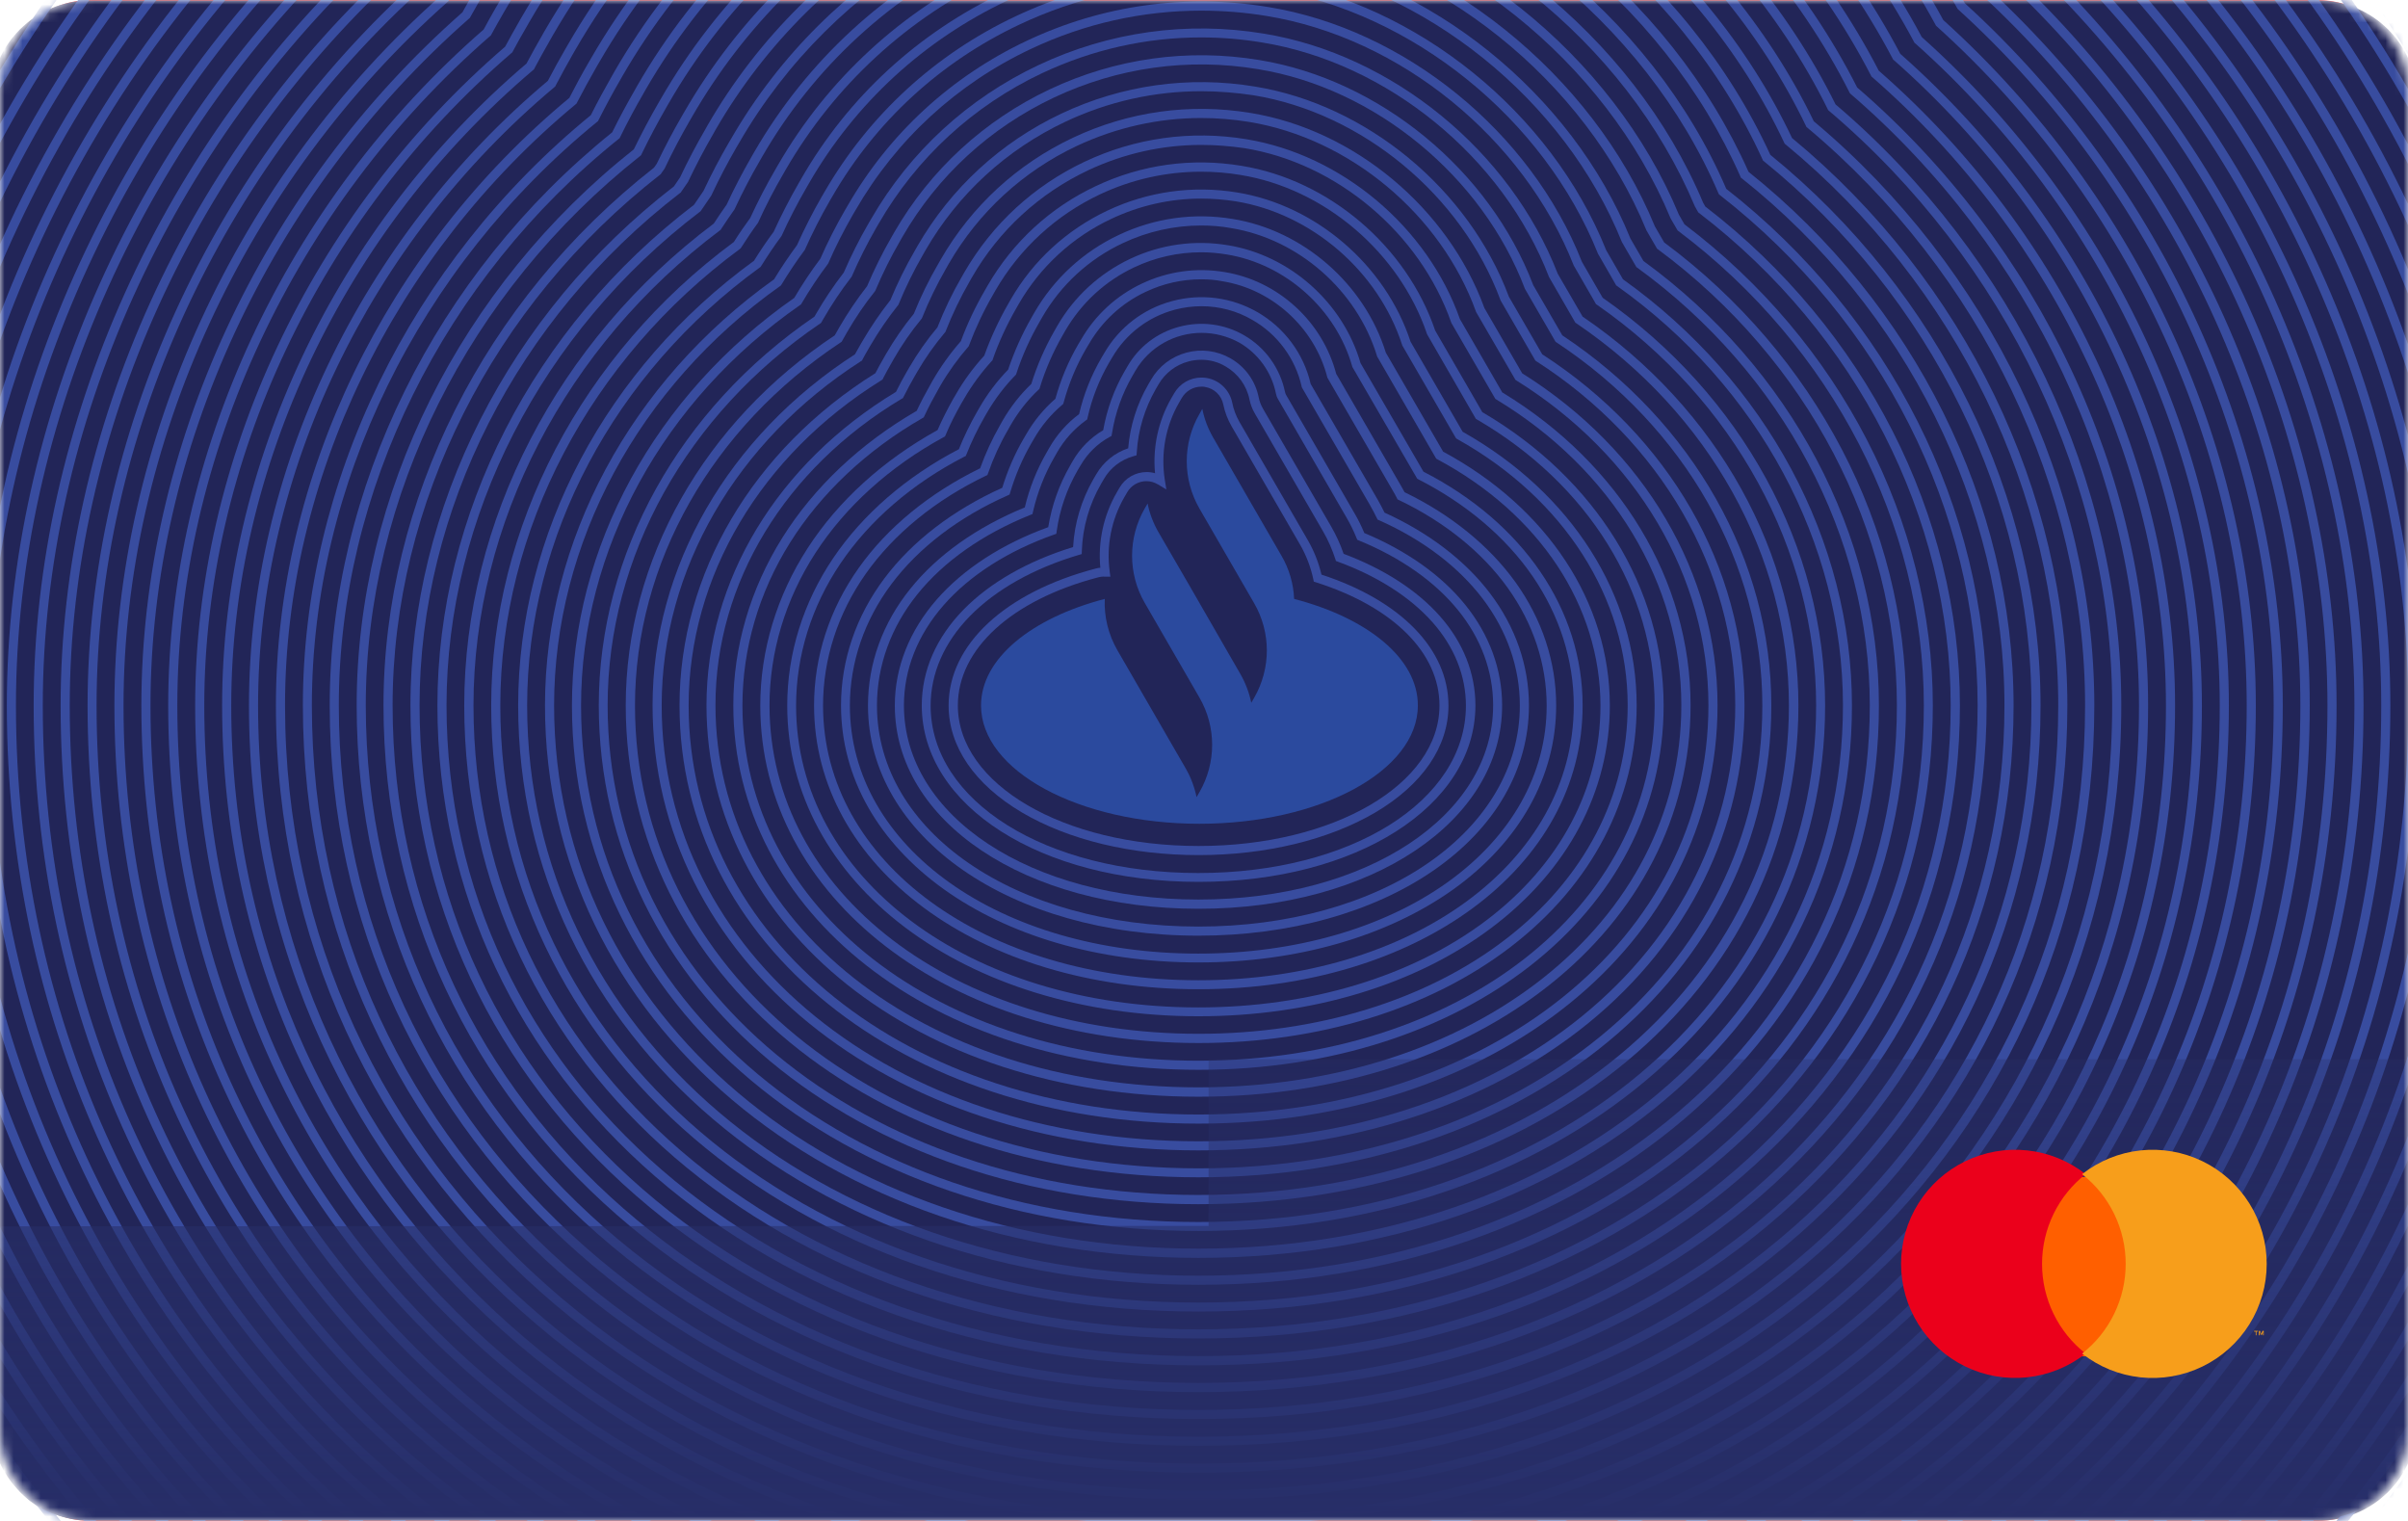 <svg width="266" height="168" viewBox="0 0 266 168" fill="none" xmlns="http://www.w3.org/2000/svg">
<mask id="mask0_8692_9221" style="mask-type:alpha" maskUnits="userSpaceOnUse" x="0" y="0" width="266" height="168">
<path d="M256 0H10C4.477 0 0 4.477 0 10V158C0 163.523 4.477 168 10 168H256C261.523 168 266 163.523 266 158V10C266 4.477 261.523 0 256 0Z" fill="white"/>
</mask>
<g mask="url(#mask0_8692_9221)">
<path d="M256 0H10C4.477 0 0 4.477 0 10V158C0 163.523 4.477 168 10 168H256C261.523 168 266 163.523 266 158V10C266 4.477 261.523 0 256 0Z" fill="#FF0000"/>
<g clip-path="url(#clip0_8692_9221)">
<path d="M267 157.088V10.953C267 4.938 262.108 0.057 256.08 0.057H9.92C3.892 0.057 -1 4.938 -1 10.953V157.074C-1 163.089 3.892 167.971 9.92 167.971H256.08C262.123 167.985 267 163.104 267 157.088Z" fill="#222558"/>
<path d="M132.396 242.266C32.22 242.266 -43.326 171.617 -43.326 77.927C-43.326 36.81 -25.414 -5.657 4.597 -35.705C32.205 -79.133 81.293 -106.109 132.712 -106.109H132.727C141.014 -106.109 149.358 -105.42 157.53 -104.071C196.95 -97.653 238.644 -69.744 261.274 -34.643C290.624 -4.695 308.147 37.384 308.147 77.927C308.147 171.617 232.587 242.266 132.396 242.266ZM132.712 -105.104C81.596 -105.104 32.824 -78.286 5.402 -35.116L5.374 -35.073L5.33 -35.03C-24.508 -5.169 -42.334 37.054 -42.334 77.927C-42.334 171.043 32.781 241.261 132.382 241.261C231.997 241.261 307.125 171.043 307.125 77.927C307.125 37.628 289.688 -4.207 260.497 -33.968L260.469 -34.011L260.44 -34.054C237.967 -68.969 196.533 -96.706 157.357 -103.08C149.243 -104.43 140.942 -105.104 132.712 -105.104Z" fill="#384C9F"/>
<path d="M132.396 239.467C33.817 239.467 -40.535 170.01 -40.535 77.927C-40.535 37.427 -22.854 -4.393 6.784 -33.939C33.86 -76.736 82.099 -103.31 132.698 -103.31H132.712C140.841 -103.31 149.027 -102.635 157.055 -101.314C195.871 -94.997 236.86 -67.49 259.059 -32.891C288.034 -3.431 305.341 37.987 305.341 77.927C305.341 100.496 300.91 122.059 292.177 142.029C283.703 161.396 271.475 178.638 255.822 193.253C240.169 207.868 221.724 219.281 200.993 227.192C179.628 235.332 156.537 239.467 132.396 239.467ZM132.727 -102.305H132.712C82.43 -102.305 34.507 -75.889 7.618 -33.35L7.589 -33.307L7.546 -33.264C-21.933 -3.905 -39.528 37.657 -39.528 77.927C-39.528 169.45 34.378 238.462 132.396 238.462C156.422 238.462 179.384 234.356 200.633 226.244C221.25 218.377 239.593 207.035 255.131 192.507C270.683 177.992 282.826 160.865 291.242 141.613C299.918 121.772 304.32 100.338 304.32 77.913C304.32 38.217 287.113 -2.958 258.296 -32.23L258.253 -32.273L258.224 -32.317C236.183 -66.715 195.454 -94.05 156.883 -100.338C148.927 -101.644 140.798 -102.305 132.727 -102.305Z" fill="#384C9F"/>
<path d="M132.396 236.667C35.414 236.667 -37.73 168.416 -37.73 77.913C-37.73 38.016 -20.264 -3.144 8.985 -32.202C35.529 -74.353 82.919 -100.524 132.698 -100.524H132.713C140.683 -100.524 148.725 -99.864 156.595 -98.572C194.792 -92.356 235.076 -65.265 256.843 -31.154C285.444 -2.182 302.522 38.576 302.522 77.913C302.536 168.431 229.393 236.667 132.396 236.667ZM132.727 -99.505H132.713C83.25 -99.505 36.162 -73.491 9.819 -31.599L9.791 -31.556L9.747 -31.513C-19.343 -2.642 -36.722 38.26 -36.722 77.927C-36.722 167.856 35.989 235.677 132.396 235.677C228.817 235.677 301.529 167.856 301.529 77.942C301.529 38.849 284.552 -1.665 256.095 -30.45L256.052 -30.493L256.023 -30.536C234.414 -64.432 194.39 -91.365 156.437 -97.553C148.625 -98.859 140.64 -99.505 132.727 -99.505Z" fill="#384C9F"/>
<path d="M132.396 233.867C37.01 233.867 -34.924 166.822 -34.924 77.927C-34.924 38.633 -17.689 -1.867 11.2 -30.422C37.197 -71.927 83.754 -97.711 132.712 -97.711C132.712 -97.711 132.727 -97.711 132.741 -97.711C140.568 -97.711 148.437 -97.065 156.163 -95.787C193.756 -89.657 233.335 -62.983 254.671 -29.374C282.883 -0.919 299.73 39.193 299.73 77.927C299.73 166.822 227.796 233.867 132.396 233.867ZM132.727 -96.706C132.712 -96.706 132.712 -96.706 132.712 -96.706C84.085 -96.706 37.845 -71.08 12.02 -29.848L11.992 -29.805L11.948 -29.762C-16.768 -1.393 -33.917 38.863 -33.917 77.912C-33.917 166.248 37.586 232.848 132.396 232.848C227.22 232.848 298.723 166.234 298.723 77.912C298.723 39.423 281.963 -0.446 253.894 -28.728L253.85 -28.771L253.822 -28.814C232.644 -62.193 193.325 -88.724 155.976 -94.811C148.322 -96.074 140.496 -96.706 132.727 -96.706Z" fill="#384C9F"/>
<path d="M132.396 230.91C38.708 230.91 -31.946 165.143 -31.946 77.927C-31.946 39.28 -14.941 -0.531 13.531 -28.569C38.967 -69.399 84.631 -94.753 132.698 -94.753C132.712 -94.753 132.741 -94.753 132.755 -94.753C140.409 -94.753 148.106 -94.121 155.645 -92.887C192.591 -86.871 231.421 -60.613 252.296 -27.55C280.135 0.402 296.738 39.811 296.738 77.899C296.752 165.129 226.098 230.91 132.396 230.91ZM132.77 -93.748C132.755 -93.748 132.727 -93.748 132.712 -93.748C84.962 -93.748 39.614 -68.552 14.365 -27.981L14.336 -27.923L14.293 -27.88C-14.02 -0.029 -30.939 39.524 -30.939 77.927C-30.939 164.569 39.283 229.905 132.396 229.905C225.522 229.905 295.745 164.569 295.759 77.927C295.759 40.084 279.243 0.919 251.563 -26.847L251.52 -26.89L251.491 -26.933C230.774 -59.795 192.188 -85.895 155.501 -91.867C148.006 -93.116 140.366 -93.748 132.77 -93.748Z" fill="#384C9F"/>
<path d="M132.396 227.939C40.391 227.939 -28.982 163.449 -28.982 77.927C-28.982 39.911 -12.222 0.804 15.862 -26.703C40.722 -66.844 85.495 -91.781 132.698 -91.781H132.712C140.208 -91.781 147.761 -91.164 155.156 -89.944C191.454 -84.029 229.537 -58.201 249.952 -25.669C277.388 1.752 293.774 40.471 293.774 77.927C293.774 98.873 289.645 118.901 281.502 137.449C273.589 155.438 262.181 171.446 247.578 185.013C232.975 198.579 215.768 209.189 196.403 216.525C176.463 224.105 154.926 227.939 132.396 227.939ZM132.712 -90.776H132.698C85.811 -90.776 41.37 -65.997 16.696 -26.129L16.667 -26.071L16.624 -26.028C-11.301 1.292 -27.975 40.155 -27.975 77.913C-27.975 162.86 40.967 226.919 132.396 226.919C154.811 226.919 176.219 223.1 196.044 215.578C215.279 208.284 232.385 197.747 246.887 184.266C261.389 170.785 272.726 154.893 280.581 137.033C288.681 118.614 292.782 98.73 292.782 77.913C292.782 40.701 276.496 2.225 249.218 -25.009L249.175 -25.052L249.146 -25.095C228.889 -57.426 191.051 -83.096 155.012 -88.967C147.66 -90.159 140.165 -90.776 132.712 -90.776Z" fill="#384C9F"/>
<path d="M132.396 224.966C42.089 224.966 -26.004 161.755 -26.004 77.912C-26.004 40.557 -9.474 2.153 18.221 -24.837C42.521 -64.303 86.372 -88.824 132.712 -88.824H132.727C140.064 -88.824 147.445 -88.221 154.681 -87.03C190.332 -81.215 227.666 -55.833 247.621 -23.818C274.668 3.072 290.811 41.102 290.811 77.912C290.811 161.755 222.703 224.966 132.396 224.966ZM132.712 -87.805H132.698C86.689 -87.805 43.139 -63.456 19.041 -24.249L19.012 -24.191L18.969 -24.148C-8.553 2.656 -24.997 40.815 -24.997 77.927C-24.997 161.18 42.664 223.976 132.396 223.976C222.142 223.976 289.803 161.195 289.803 77.927C289.803 41.361 273.748 3.574 246.873 -23.129L246.83 -23.172L246.801 -23.215C227.004 -55.029 189.915 -80.253 154.523 -86.025C147.33 -87.216 139.992 -87.805 132.712 -87.805Z" fill="#384C9F"/>
<path d="M132.396 222.009C43.787 222.009 -23.026 160.061 -23.026 77.927C-23.026 41.203 -6.74 3.488 20.566 -22.956C44.29 -61.748 87.264 -85.838 132.712 -85.838H132.727C139.906 -85.838 147.128 -85.249 154.206 -84.072C189.21 -78.373 225.81 -53.407 245.29 -21.937C271.935 4.422 287.832 41.763 287.832 77.941C287.832 98.069 283.862 117.307 276.006 135.109C268.396 152.394 257.39 167.756 243.334 180.791C229.278 193.827 212.689 204.006 194.044 211.069C174.837 218.319 154.091 222.009 132.396 222.009ZM132.727 -84.847H132.712C87.581 -84.847 44.923 -60.915 21.386 -22.396L21.357 -22.339L21.314 -22.296C-5.82 3.977 -22.019 41.433 -22.019 77.913C-22.019 159.472 44.362 220.99 132.396 220.99C153.976 220.99 174.593 217.329 193.684 210.093C212.2 203.087 228.673 192.966 242.643 180.03C256.613 167.095 267.518 151.834 275.086 134.678C282.883 116.991 286.825 97.897 286.825 77.913C286.825 41.978 271.014 4.895 244.528 -21.291L244.485 -21.334L244.456 -21.392C225.134 -52.646 188.793 -77.454 154.034 -83.124C147.013 -84.259 139.848 -84.847 132.727 -84.847Z" fill="#384C9F"/>
<path d="M132.396 219.037C45.484 219.037 -20.062 158.366 -20.062 77.927C-20.062 41.849 -4.007 4.837 22.897 -21.09C46.045 -59.207 88.127 -82.881 132.698 -82.881H132.712C139.719 -82.881 146.783 -82.307 153.703 -81.158C188.059 -75.559 223.911 -51.024 242.931 -20.085C269.187 5.742 284.869 42.38 284.869 77.927C284.869 158.366 219.322 219.037 132.396 219.037ZM132.727 -81.876H132.712C88.458 -81.876 46.693 -58.36 23.731 -20.516L23.703 -20.459L23.659 -20.416C-3.072 5.326 -19.041 42.093 -19.041 77.927C-19.041 157.806 46.074 218.032 132.41 218.032C218.761 218.032 283.876 157.792 283.876 77.927C283.876 42.624 268.295 6.244 242.212 -19.411L242.168 -19.454L242.14 -19.511C223.278 -50.234 187.685 -74.612 153.574 -80.168C146.682 -81.302 139.676 -81.876 132.727 -81.876Z" fill="#384C9F"/>
<path d="M132.396 216.066C47.182 216.066 -17.084 156.673 -17.084 77.913C-17.084 42.467 -1.259 6.159 25.242 -19.238C47.829 -56.68 88.99 -79.923 132.712 -79.923H132.727C139.575 -79.923 146.481 -79.363 153.228 -78.243C186.937 -72.759 222.041 -48.64 240.586 -18.233C266.453 7.078 281.876 43.026 281.876 77.927C281.891 156.687 217.624 216.066 132.396 216.066ZM132.727 -78.918C132.712 -78.918 132.712 -78.918 132.727 -78.918C89.336 -78.918 48.477 -55.833 26.076 -18.664L26.048 -18.606L26.004 -18.563C-0.352 6.661 -16.077 42.725 -16.077 77.927C-16.077 156.113 47.758 215.075 132.396 215.075C217.049 215.075 280.883 156.113 280.883 77.927C280.883 43.27 265.547 7.58 239.838 -17.558L239.794 -17.601L239.766 -17.659C221.365 -47.85 186.52 -71.797 153.07 -77.252C146.366 -78.358 139.517 -78.918 132.727 -78.918Z" fill="#384C9F"/>
<path d="M132.396 213.108C48.88 213.108 -14.106 154.993 -14.106 77.927C-14.106 43.113 1.475 7.509 27.587 -17.357C49.599 -54.11 89.868 -76.936 132.712 -76.936C132.712 -76.936 132.712 -76.936 132.727 -76.936C139.417 -76.936 146.15 -76.391 152.739 -75.3C185.815 -69.916 220.171 -46.228 238.255 -16.366C263.72 8.427 278.927 43.673 278.927 77.927C278.912 154.993 215.926 213.108 132.396 213.108ZM132.712 -75.946C90.199 -75.946 50.232 -53.277 28.407 -16.797L28.378 -16.74L28.335 -16.697C2.395 7.982 -13.099 43.357 -13.099 77.913C-13.099 154.404 49.455 212.089 132.396 212.089C215.351 212.089 277.92 154.404 277.92 77.913C277.92 43.902 262.814 8.901 237.507 -15.706L237.464 -15.749L237.435 -15.806C219.509 -45.467 185.412 -68.983 152.595 -74.324C146.035 -75.4 139.345 -75.946 132.712 -75.946Z" fill="#384C9F"/>
<path d="M132.396 210.136C50.563 210.136 -11.143 153.299 -11.143 77.927C-11.143 43.758 4.208 8.843 29.932 -15.491C51.369 -51.569 90.746 -73.98 132.712 -73.98H132.727C139.244 -73.98 145.819 -73.434 152.264 -72.386C184.692 -67.103 218.286 -43.845 235.91 -14.515C260.986 9.748 275.963 44.304 275.963 77.927C275.949 153.299 214.229 210.136 132.396 210.136ZM132.727 -72.975H132.712C91.077 -72.975 52.016 -50.722 30.767 -14.917L30.738 -14.859L30.68 -14.816C5.115 9.346 -10.136 44.002 -10.136 77.927C-10.136 152.724 51.139 209.131 132.396 209.131C213.653 209.131 274.942 152.724 274.942 77.927C274.942 44.548 260.066 10.25 235.147 -13.84L235.104 -13.883L235.076 -13.941C217.61 -43.07 184.261 -66.155 152.092 -71.395C145.704 -72.443 139.187 -72.975 132.727 -72.975Z" fill="#384C9F"/>
<path d="M132.396 207.164C52.261 207.164 -8.165 151.604 -8.165 77.912C-8.165 44.39 6.956 10.164 32.277 -13.639C53.138 -49.043 91.623 -71.022 132.712 -71.022H132.727C139.086 -71.022 145.488 -70.491 151.775 -69.458C183.556 -64.275 216.416 -41.448 233.551 -12.663C258.239 11.068 272.971 44.935 272.971 77.912C272.971 151.604 212.531 207.164 132.396 207.164ZM132.727 -70.017H132.712C91.954 -70.017 53.786 -48.196 33.112 -13.065L33.068 -13.008L33.011 -12.965C7.862 10.681 -7.157 44.648 -7.157 77.926C-7.157 151.03 52.836 206.173 132.396 206.173C211.97 206.173 271.964 151.044 271.964 77.926C271.964 45.179 257.318 11.571 232.802 -11.974L232.759 -12.017L232.73 -12.075C215.739 -40.658 183.139 -63.313 151.617 -68.453C145.387 -69.486 139.028 -70.017 132.727 -70.017Z" fill="#384C9F"/>
<path d="M132.396 204.206C53.958 204.206 -5.187 149.91 -5.187 77.926C-5.187 45.05 9.704 11.527 34.636 -11.759C54.922 -46.487 92.501 -68.051 132.712 -68.051C132.712 -68.051 132.712 -68.051 132.727 -68.051C138.928 -68.051 145.171 -67.534 151.286 -66.529C182.419 -61.461 214.531 -39.065 231.205 -10.783C255.505 12.432 270.007 45.581 270.007 77.941C269.993 149.924 210.833 204.206 132.396 204.206ZM132.727 -67.046C132.712 -67.046 132.712 -67.046 132.727 -67.046C92.832 -67.046 55.569 -45.64 35.471 -11.185L35.428 -11.127L35.37 -11.07C10.596 12.015 -4.194 45.294 -4.194 77.926C-4.194 149.35 54.519 203.201 132.381 203.201C210.258 203.201 268.986 149.35 268.986 77.926C268.986 45.825 254.57 12.906 230.443 -10.122L230.385 -10.165L230.357 -10.223C213.84 -38.275 181.988 -60.514 151.113 -65.538C145.056 -66.543 138.87 -67.046 132.727 -67.046Z" fill="#384C9F"/>
<path d="M132.396 201.235C55.656 201.235 -2.223 148.216 -2.223 77.927C-2.223 45.682 12.423 12.849 36.982 -9.892C56.692 -43.931 93.364 -65.093 132.712 -65.093H132.727C138.769 -65.093 144.841 -64.59 150.797 -63.614C181.283 -58.632 212.646 -36.667 228.846 -8.944C252.757 13.739 267.029 46.199 267.029 77.912C267.029 95.14 263.576 111.607 256.786 126.84C250.182 141.627 240.658 154.777 228.486 165.947C216.301 177.102 201.942 185.816 185.8 191.86C169.155 198.077 151.185 201.235 132.396 201.235ZM132.727 -64.088C132.712 -64.088 132.712 -64.088 132.727 -64.088C93.71 -64.088 57.339 -43.099 37.816 -9.332L37.773 -9.26L37.715 -9.203C13.344 13.351 -1.216 45.926 -1.216 77.927C-1.216 147.657 56.217 200.23 132.396 200.23C169.255 200.23 203.137 187.797 227.796 165.215C239.881 154.146 249.319 141.11 255.865 126.452C262.612 111.335 266.022 95.011 266.022 77.927C266.022 46.457 251.851 14.241 228.098 -8.255L228.04 -8.298L227.997 -8.356C211.956 -35.877 180.851 -57.67 150.624 -62.595C144.726 -63.585 138.697 -64.088 132.727 -64.088Z" fill="#384C9F"/>
<path d="M132.396 198.263C57.354 198.263 0.755 146.522 0.755 77.912C0.755 46.299 15.171 14.184 39.341 -8.026L39.514 -8.342C58.677 -41.505 94.386 -62.121 132.712 -62.121C138.597 -62.121 144.51 -61.633 150.308 -60.685C180.161 -55.819 210.762 -34.284 226.487 -7.093C250.009 15.06 264.051 46.831 264.051 77.912C264.051 146.537 207.453 198.263 132.396 198.263ZM132.712 -61.116C94.76 -61.116 59.382 -40.701 40.391 -7.839L40.132 -7.394L40.075 -7.337C16.078 14.701 1.762 46.572 1.762 77.927C1.762 145.962 57.929 197.273 132.396 197.273C206.877 197.273 263.044 145.962 263.044 77.927C263.044 47.089 249.103 15.562 225.738 -6.403L225.681 -6.461L225.638 -6.518C210.071 -33.508 179.715 -54.871 150.135 -59.695C144.395 -60.628 138.525 -61.116 132.712 -61.116Z" fill="#384C9F"/>
<path d="M132.396 195.306C59.037 195.306 3.719 144.842 3.719 77.927C3.719 46.945 17.905 15.533 41.672 -6.145L42.075 -6.863C60.72 -39.122 95.45 -59.149 132.713 -59.149H132.727C138.439 -59.149 144.193 -58.676 149.819 -57.742C179.024 -52.99 208.877 -31.872 224.127 -5.212C247.261 16.409 261.087 47.477 261.087 77.927C261.087 94.322 257.793 109.999 251.29 124.499C244.988 138.583 235.881 151.102 224.228 161.726C200.475 183.375 167.86 195.306 132.396 195.306ZM132.727 -58.145C132.713 -58.145 132.713 -58.145 132.727 -58.145C95.81 -58.145 61.425 -38.304 42.967 -6.36L42.478 -5.513L42.42 -5.456C18.811 16.036 4.726 47.204 4.726 77.927C4.726 144.268 59.612 194.301 132.396 194.301C167.615 194.301 199.986 182.471 223.552 160.979C235.09 150.456 244.111 138.037 250.369 124.097C256.814 109.712 260.08 94.178 260.08 77.927C260.08 47.721 246.369 16.897 223.394 -4.537L223.336 -4.595L223.293 -4.666C208.201 -31.111 178.607 -52.057 149.66 -56.766C144.078 -57.685 138.381 -58.145 132.727 -58.145Z" fill="#384C9F"/>
<path d="M132.396 192.334C60.735 192.334 6.697 143.149 6.697 77.927C6.697 47.606 20.653 16.883 44.031 -4.264C44.319 -4.766 44.679 -5.384 44.679 -5.384C62.778 -36.724 96.515 -56.191 132.713 -56.191C132.713 -56.191 132.713 -56.191 132.727 -56.191C138.28 -56.191 143.862 -55.732 149.344 -54.828C163.4 -52.545 177.729 -46.415 190.793 -37.126C203.813 -27.866 214.531 -16.18 221.782 -3.359C244.528 17.73 258.109 48.109 258.109 77.927C258.109 143.149 204.057 192.334 132.396 192.334ZM132.713 -55.187C96.86 -55.187 63.468 -35.92 45.542 -4.881C45.542 -4.881 45.154 -4.206 44.866 -3.704L44.823 -3.632L44.765 -3.575C21.559 17.386 7.704 47.85 7.704 77.927C7.704 142.575 61.31 191.329 132.396 191.329C203.482 191.329 257.102 142.575 257.102 77.927C257.102 48.367 243.621 18.233 221.02 -2.67L220.962 -2.728L220.919 -2.8C206.316 -28.713 177.47 -49.214 149.171 -53.837C143.747 -54.727 138.208 -55.187 132.713 -55.187Z" fill="#384C9F"/>
<path d="M132.396 189.377C62.432 189.377 9.675 141.469 9.675 77.927C9.675 48.238 23.4 18.218 46.376 -2.383C46.635 -2.843 47.24 -3.905 47.24 -3.905C64.82 -34.327 97.565 -53.22 132.698 -53.22H132.712C138.093 -53.22 143.531 -52.775 148.84 -51.899C162.58 -49.659 176.564 -43.673 189.282 -34.571C201.986 -25.497 212.387 -14.069 219.408 -1.493C241.78 19.065 255.145 48.74 255.145 77.927C255.131 141.455 202.36 189.377 132.396 189.377ZM48.117 -3.403C48.117 -3.403 47.441 -2.225 47.211 -1.823L47.168 -1.752L47.11 -1.694C24.292 18.721 10.668 48.482 10.668 77.927C10.668 140.895 62.993 188.372 132.382 188.372C201.784 188.372 254.109 140.895 254.109 77.927C254.109 48.999 240.845 19.568 218.646 -0.804L218.588 -0.861L218.545 -0.933C204.403 -26.316 176.334 -46.386 148.668 -50.894C143.402 -51.755 138.036 -52.2 132.698 -52.2H132.684C97.925 -52.215 65.511 -33.508 48.117 -3.403Z" fill="#384C9F"/>
<path d="M132.396 186.405C64.13 186.405 12.639 139.775 12.639 77.927C12.639 48.884 26.12 19.568 48.722 -0.503C49.009 -1.02 49.297 -1.522 49.585 -2.024L49.815 -2.426C66.864 -31.929 98.63 -50.248 132.713 -50.248C132.713 -50.248 132.713 -50.248 132.727 -50.248C137.949 -50.248 143.215 -49.817 148.366 -48.97C161.789 -46.788 175.427 -40.916 187.815 -32.015C200.159 -23.143 210.273 -11.945 217.049 0.359C239.046 20.386 252.167 49.372 252.167 77.927C252.153 139.761 200.677 186.405 132.396 186.405ZM132.713 -49.243C98.99 -49.243 67.554 -31.111 50.693 -1.924L50.462 -1.522C50.16 -1.005 49.858 -0.474 49.57 0.057L49.527 0.129L49.47 0.186C27.041 20.07 13.646 49.128 13.646 77.927C13.646 139.201 64.691 185.4 132.396 185.4C200.101 185.4 251.16 139.186 251.16 77.913C251.16 49.616 238.126 20.874 216.301 1.033L216.243 0.976L216.2 0.904C202.547 -23.933 175.212 -43.587 148.207 -47.98C143.1 -48.827 137.892 -49.243 132.713 -49.243Z" fill="#384C9F"/>
<path d="M132.396 183.433C65.828 183.433 15.617 138.066 15.617 77.912C15.617 49.515 28.868 20.902 51.081 1.363C51.455 0.688 51.815 0.042 52.16 -0.561L52.39 -0.963C68.921 -29.546 99.695 -47.291 132.713 -47.291H132.727C137.791 -47.291 142.884 -46.875 147.876 -46.056C160.997 -43.917 174.291 -38.189 186.333 -29.475C198.346 -20.789 208.129 -9.835 214.661 2.21C236.284 21.706 249.189 49.989 249.189 77.912C249.189 107.013 237.306 133.773 215.74 153.241C194.188 172.723 164.58 183.433 132.396 183.433ZM132.727 -46.286C132.713 -46.286 132.713 -46.286 132.727 -46.286C100.054 -46.286 69.611 -28.728 53.282 -0.46L53.052 -0.058C52.692 0.559 52.318 1.234 51.93 1.923L51.887 1.995L51.815 2.052C29.774 21.419 16.624 49.773 16.624 77.927C16.624 137.506 66.389 182.442 132.396 182.442C164.335 182.442 193.699 171.818 215.063 152.509C236.414 133.214 248.182 106.726 248.182 77.912C248.182 50.247 235.378 22.195 213.927 2.899L213.869 2.842L213.826 2.77C200.676 -21.535 174.104 -40.759 147.718 -45.051C142.769 -45.87 137.734 -46.286 132.727 -46.286Z" fill="#384C9F"/>
<path d="M132.396 180.475C67.511 180.475 18.581 136.386 18.581 77.926C18.581 50.161 31.601 22.252 53.426 3.258C53.843 2.483 54.275 1.708 54.721 0.932L54.966 0.516C70.964 -27.135 100.745 -44.319 132.713 -44.319C137.619 -44.319 142.553 -43.917 147.387 -43.113C160.192 -41.032 173.14 -35.418 184.837 -26.905C196.504 -18.406 206 -7.696 212.287 4.091C233.522 23.041 246.211 50.635 246.211 77.926C246.211 136.386 197.281 180.475 132.396 180.475ZM132.713 -43.314C101.105 -43.314 71.654 -26.331 55.858 1.019L55.613 1.435C55.153 2.224 54.707 3.028 54.275 3.818L54.232 3.904L54.16 3.962C32.522 22.769 19.588 50.419 19.588 77.926C19.588 135.812 68.087 179.47 132.396 179.47C196.706 179.47 245.204 135.812 245.204 77.926C245.204 50.893 232.63 23.544 211.553 4.78L211.481 4.723L211.438 4.636C198.763 -19.138 172.953 -37.931 147.215 -42.123C142.438 -42.912 137.561 -43.314 132.713 -43.314Z" fill="#384C9F"/>
<path d="M132.396 177.504C69.209 177.504 21.559 134.693 21.559 77.927C21.559 50.808 34.364 23.602 55.8 5.154C56.304 4.207 56.822 3.302 57.311 2.441L57.555 2.01C73.007 -24.736 101.809 -41.347 132.713 -41.347C132.727 -41.347 132.741 -41.347 132.756 -41.347C137.475 -41.347 142.237 -40.959 146.898 -40.198C159.386 -38.16 172.003 -32.675 183.355 -24.349C194.677 -16.05 203.856 -5.57 209.913 5.944C230.788 24.363 243.233 51.267 243.233 77.927C243.233 134.693 195.584 177.504 132.396 177.504ZM132.756 -40.356C132.741 -40.356 132.727 -40.356 132.713 -40.356C102.169 -40.356 73.712 -23.932 58.433 2.498L58.188 2.929C57.67 3.805 57.152 4.738 56.635 5.7L56.591 5.786L56.519 5.843C35.255 24.119 22.566 51.066 22.566 77.927C22.566 134.119 69.784 176.499 132.396 176.499C195.008 176.499 242.24 134.119 242.24 77.927C242.24 51.511 229.882 24.866 209.194 6.633L209.122 6.575L209.079 6.489C196.893 -16.74 171.845 -35.116 146.74 -39.208C142.136 -39.968 137.432 -40.356 132.756 -40.356Z" fill="#384C9F"/>
<path d="M132.396 174.532C70.906 174.532 24.537 132.999 24.537 77.913C24.537 51.425 37.111 24.937 58.159 7.02C58.706 5.986 59.296 4.938 59.886 3.905L60.13 3.474C75.05 -22.353 102.86 -38.39 132.698 -38.39C132.698 -38.39 132.698 -38.39 132.713 -38.39C137.288 -38.39 141.891 -38.016 146.409 -37.27C158.595 -35.289 170.852 -29.934 181.873 -21.794C192.85 -13.682 201.727 -3.446 207.539 7.81C228.04 25.683 240.269 51.898 240.269 77.927C240.269 132.999 193.886 174.532 132.396 174.532ZM132.727 -37.385C132.713 -37.385 132.713 -37.385 132.727 -37.385C103.234 -37.385 75.769 -21.535 61.022 3.976L60.778 4.407C60.174 5.455 59.584 6.532 59.023 7.58L58.98 7.666L58.907 7.724C38.003 25.454 25.544 51.697 25.544 77.927C25.544 132.439 71.482 173.541 132.396 173.541C193.325 173.541 239.262 132.439 239.262 77.941C239.262 52.171 227.134 26.215 206.805 8.513L206.733 8.456L206.69 8.37C195.008 -14.328 170.723 -32.259 146.251 -36.251C141.791 -37.011 137.244 -37.385 132.727 -37.385Z" fill="#384C9F"/>
<path d="M132.396 171.574C72.604 171.574 27.501 131.319 27.501 77.927C27.501 52.085 39.845 26.286 60.519 8.929C61.152 7.709 61.814 6.517 62.461 5.398L62.72 4.953C77.107 -19.956 103.924 -35.418 132.713 -35.418C132.713 -35.418 132.713 -35.418 132.727 -35.418C137.144 -35.418 141.589 -35.059 145.934 -34.341C157.804 -32.403 169.716 -27.192 180.391 -19.238C191.023 -11.328 199.583 -1.336 205.151 9.662C225.278 27.004 237.291 52.516 237.291 77.927C237.291 131.319 192.203 171.574 132.396 171.574ZM132.713 -34.413C104.284 -34.413 77.798 -19.138 63.583 5.455L63.325 5.9C62.677 7.034 62.015 8.24 61.368 9.475L61.325 9.561L61.253 9.618C40.751 26.803 28.508 52.343 28.508 77.927C28.508 130.744 73.165 170.569 132.396 170.569C191.627 170.569 236.284 130.744 236.284 77.927C236.284 52.774 224.372 27.521 204.417 10.365L204.345 10.293L204.302 10.207C193.123 -11.959 169.601 -29.46 145.776 -33.351C141.46 -34.054 137.072 -34.413 132.713 -34.413Z" fill="#384C9F"/>
<path d="M132.396 168.603C74.287 168.603 30.479 129.611 30.479 77.913C30.479 52.717 42.593 27.637 62.893 10.811C63.569 9.49 64.288 8.155 65.036 6.877L65.295 6.432C79.15 -17.558 104.989 -32.46 132.713 -32.46C132.713 -32.46 132.713 -32.46 132.727 -32.46C136.971 -32.46 141.258 -32.115 145.445 -31.412C156.998 -29.531 168.579 -24.435 178.909 -16.682C189.196 -8.958 197.439 0.79 202.763 11.528C222.53 28.34 234.328 53.148 234.328 77.927C234.328 129.625 190.505 168.603 132.396 168.603ZM132.713 -31.455C105.334 -31.455 79.841 -16.754 66.159 6.934L65.9 7.379C65.151 8.686 64.418 10.021 63.727 11.356L63.684 11.442L63.598 11.514C43.499 28.168 31.486 52.99 31.486 77.927C31.486 129.051 74.863 167.613 132.396 167.613C189.929 167.613 233.32 129.065 233.32 77.927C233.32 53.406 221.624 28.842 202.029 12.232L201.943 12.16L201.899 12.06C191.224 -9.576 168.464 -26.646 145.272 -30.421C141.143 -31.11 136.914 -31.455 132.713 -31.455Z" fill="#384C9F"/>
<path d="M132.396 165.646C75.985 165.646 33.457 127.931 33.457 77.927C33.457 53.363 45.341 29 65.267 12.72C66.015 11.227 66.806 9.777 67.612 8.37L67.871 7.91C81.193 -15.161 106.039 -29.488 132.713 -29.488C136.798 -29.488 140.927 -29.158 144.956 -28.483C156.206 -26.646 167.428 -21.693 177.413 -14.127C187.354 -6.59 195.296 2.914 200.36 13.395C219.768 29.646 231.349 53.765 231.349 77.927C231.349 127.931 188.807 165.646 132.396 165.646ZM132.713 -28.483C106.399 -28.483 81.898 -14.342 68.748 8.413L68.489 8.872C67.669 10.279 66.878 11.758 66.115 13.265L66.072 13.366L65.986 13.438C46.233 29.517 34.45 53.622 34.45 77.927C34.45 127.357 76.56 164.641 132.382 164.641C188.217 164.641 230.328 127.357 230.328 77.927C230.328 54.024 218.847 30.163 199.626 14.084L199.54 14.012L199.497 13.912C194.504 3.546 186.649 -5.886 176.794 -13.337C166.939 -20.803 155.861 -25.698 144.783 -27.507C140.812 -28.153 136.741 -28.483 132.713 -28.483Z" fill="#384C9F"/>
<path d="M132.396 162.674C77.683 162.674 36.421 126.237 36.421 77.927C36.421 54.009 48.089 30.35 67.626 14.615C68.418 13.007 69.281 11.413 70.173 9.863L70.432 9.403C83.236 -12.749 107.09 -26.517 132.698 -26.517C132.698 -26.517 132.698 -26.517 132.713 -26.517C136.64 -26.517 140.597 -26.186 144.467 -25.555C155.415 -23.774 166.292 -18.936 175.931 -11.572C185.527 -4.235 193.138 5.039 197.957 15.246C217.006 30.967 228.371 54.397 228.371 77.927C228.371 126.237 187.11 162.674 132.396 162.674ZM132.713 -25.526C107.464 -25.526 83.941 -11.959 71.324 9.892L71.065 10.351C70.158 11.916 69.295 13.524 68.504 15.146L68.461 15.246L68.374 15.318C48.981 30.866 37.428 54.282 37.428 77.927C37.428 125.677 78.258 161.669 132.396 161.669C186.534 161.669 227.364 125.663 227.364 77.913C227.364 54.641 216.099 31.484 197.224 15.936L197.137 15.864L197.094 15.763C192.347 5.656 184.822 -3.517 175.312 -10.782C165.803 -18.046 155.084 -22.827 144.294 -24.578C140.482 -25.196 136.583 -25.526 132.713 -25.526Z" fill="#384C9F"/>
<path d="M132.396 159.701C79.38 159.701 39.399 124.542 39.399 77.912C39.399 54.626 50.837 31.684 70.014 16.495C70.906 14.672 71.827 12.934 72.762 11.326L73.036 10.853C85.308 -10.381 108.169 -23.574 132.713 -23.574C132.713 -23.574 132.713 -23.574 132.727 -23.574C136.496 -23.574 140.28 -23.258 143.992 -22.655C154.624 -20.918 165.155 -16.209 174.449 -9.031C183.7 -1.882 190.994 7.149 195.555 17.098C214.243 32.273 225.408 54.999 225.408 77.912C225.408 124.542 185.412 159.701 132.396 159.701ZM132.713 -22.555C108.514 -22.555 85.984 -9.562 73.899 11.355L73.626 11.829C72.69 13.451 71.755 15.203 70.863 17.04L70.82 17.141L70.734 17.213C51.743 32.215 40.406 54.898 40.406 77.912C40.406 123.968 79.956 158.696 132.396 158.696C184.851 158.696 224.401 123.968 224.401 77.912C224.401 55.257 213.351 32.789 194.835 17.801L194.749 17.73L194.706 17.629C190.217 7.78 182.995 -1.164 173.845 -8.227C164.68 -15.305 154.307 -19.942 143.834 -21.65C140.165 -22.253 136.424 -22.555 132.713 -22.555Z" fill="#384C9F"/>
<path d="M132.396 156.744C81.078 156.744 42.362 122.862 42.362 77.927C42.362 55.358 53.527 33.163 72.244 18.519C72.345 18.376 72.445 18.232 72.546 18.089C73.438 16.237 74.373 14.456 75.337 12.805L75.611 12.332C87.336 -7.969 109.218 -20.588 132.712 -20.588C132.712 -20.588 132.712 -20.588 132.727 -20.588C136.323 -20.588 139.949 -20.286 143.503 -19.712C153.832 -18.032 164.018 -13.453 172.967 -6.461C181.858 0.487 188.836 9.288 193.152 18.979C211.481 33.608 222.429 55.631 222.429 77.927C222.429 122.862 183.728 156.744 132.396 156.744ZM132.712 -19.583C109.578 -19.583 88.026 -7.165 76.474 12.848L76.2 13.322C75.251 14.959 74.316 16.725 73.438 18.577L73.395 18.648C73.28 18.821 73.15 18.993 73.035 19.165L72.992 19.237L72.935 19.28C54.419 33.709 43.369 55.645 43.369 77.927C43.369 122.288 81.639 155.739 132.396 155.739C183.153 155.739 221.422 122.288 221.422 77.927C221.422 55.904 210.574 34.125 192.404 19.697L192.303 19.625L192.26 19.51C188.03 9.92 181.139 1.205 172.334 -5.671C163.529 -12.548 153.501 -17.07 143.33 -18.721C139.834 -19.296 136.266 -19.583 132.712 -19.583Z" fill="#384C9F"/>
<path d="M132.396 153.772C82.761 153.772 45.34 121.168 45.34 77.926C45.34 56.09 56.217 34.656 74.445 20.587C74.661 20.256 74.891 19.926 75.121 19.596C75.97 17.801 76.905 16.021 77.898 14.313L78.171 13.825C89.379 -5.571 110.269 -17.616 132.698 -17.616C136.136 -17.616 139.604 -17.329 142.999 -16.769C163.299 -13.467 182.448 1.65 190.692 20.859C208.704 34.929 219.451 56.263 219.451 77.941C219.451 121.168 182.031 153.772 132.396 153.772ZM132.712 -16.611C110.643 -16.611 90.084 -4.753 79.049 14.327L78.776 14.815C77.783 16.524 76.862 18.29 76.013 20.07L75.999 20.113L75.97 20.141C75.726 20.5 75.481 20.859 75.236 21.204L75.193 21.276L75.121 21.319C57.094 35.201 46.347 56.363 46.347 77.912C46.347 120.58 83.336 152.753 132.396 152.753C181.455 152.753 218.444 120.58 218.458 77.912C218.458 56.507 207.812 35.431 189.987 21.548L189.886 21.462L189.828 21.347C181.743 2.397 162.867 -12.534 142.841 -15.793C139.503 -16.324 136.093 -16.611 132.712 -16.611Z" fill="#384C9F"/>
<path d="M132.396 150.814C84.459 150.814 48.319 119.474 48.319 77.926C48.319 56.822 58.908 36.149 76.661 22.625C77.006 22.108 77.366 21.591 77.711 21.089C78.575 19.251 79.51 17.471 80.488 15.791L80.776 15.303C91.451 -3.174 111.348 -14.645 132.713 -14.645C132.713 -14.645 132.713 -14.645 132.727 -14.645C136.007 -14.645 139.302 -14.372 142.539 -13.841C162.048 -10.653 180.377 3.904 188.146 22.41L188.376 22.812C205.985 36.336 216.502 56.937 216.502 77.955C216.488 119.474 180.333 150.814 132.396 150.814ZM132.713 -13.654C111.693 -13.654 92.127 -2.37 81.639 15.791L81.351 16.279C80.387 17.945 79.452 19.725 78.603 21.534L78.589 21.577L78.56 21.62C78.186 22.151 77.812 22.697 77.452 23.242L77.409 23.314L77.337 23.372C59.8 36.709 49.326 57.095 49.326 77.912C49.326 118.885 85.034 149.795 132.396 149.795C179.758 149.795 215.481 118.9 215.481 77.912C215.481 57.181 205.079 36.838 187.671 23.515L187.599 23.458L187.225 22.797C179.585 4.593 161.558 -9.735 142.352 -12.864C139.172 -13.396 135.935 -13.654 132.713 -13.654Z" fill="#384C9F"/>
<path d="M132.396 147.843C86.156 147.843 51.282 117.78 51.282 77.927C51.282 57.555 61.583 37.657 78.848 24.693C79.308 23.989 79.783 23.286 80.272 22.597C81.106 20.788 82.041 19.008 83.034 17.285L83.322 16.782C89.163 6.704 97.81 -1.264 108.341 -6.231C118.872 -11.199 130.526 -12.835 142.021 -10.926C160.666 -7.897 178.118 6.029 185.455 23.702L186.074 24.779C203.266 37.757 213.509 57.612 213.509 77.927C213.509 117.78 178.635 147.843 132.396 147.843ZM132.669 -10.696C124.44 -10.696 116.326 -8.887 108.787 -5.327C98.428 -0.446 89.94 7.379 84.214 17.27L83.926 17.773C82.933 19.481 82.013 21.247 81.178 23.042L81.164 23.085L81.135 23.128C80.632 23.846 80.128 24.578 79.653 25.31L79.61 25.382L79.538 25.439C62.49 38.217 52.304 57.842 52.304 77.927C52.304 117.22 86.746 146.838 132.41 146.838C178.074 146.838 212.517 117.206 212.517 77.927C212.517 57.899 202.388 38.303 185.412 25.525L185.325 25.468L184.548 24.133C177.326 6.733 160.177 -6.949 141.877 -9.935C138.798 -10.438 135.734 -10.696 132.669 -10.696Z" fill="#384C9F"/>
<path d="M132.396 144.871C87.854 144.871 54.26 116.086 54.26 77.912C54.26 58.273 64.274 39.135 81.063 26.731C81.667 25.769 82.286 24.879 82.876 24.075C83.71 22.252 84.645 20.457 85.638 18.749L85.926 18.247C91.451 8.699 99.651 1.162 109.636 -3.561C119.62 -8.27 130.669 -9.821 141.56 -8.012C159.299 -5.112 175.873 8.154 182.808 25.008L183.829 26.774C200.561 39.193 210.546 58.287 210.546 77.912C210.531 116.101 176.938 144.871 132.396 144.871ZM132.669 -7.724C124.886 -7.724 117.189 -6.002 110.053 -2.642C100.255 1.981 92.213 9.389 86.789 18.749L86.501 19.251C85.509 20.96 84.588 22.726 83.768 24.535L83.754 24.578L83.725 24.621C83.121 25.439 82.502 26.358 81.869 27.349L81.811 27.435L81.739 27.492C65.166 39.709 55.267 58.56 55.267 77.927C55.267 115.526 88.429 143.88 132.396 143.88C176.377 143.88 209.539 115.526 209.539 77.927C209.539 58.603 199.669 39.767 183.139 27.535L183.052 27.478L181.872 25.439C175.067 8.872 158.81 -4.164 141.388 -7.007C138.481 -7.495 135.575 -7.724 132.669 -7.724Z" fill="#384C9F"/>
<path d="M132.396 141.914C89.552 141.914 57.239 114.407 57.239 77.927C57.239 59.005 66.979 40.657 83.293 28.799C83.984 27.679 84.718 26.602 85.466 25.597C86.3 23.774 87.221 21.98 88.214 20.257L88.502 19.754C93.695 10.71 101.45 3.589 110.888 -0.862C120.326 -5.312 130.756 -6.777 141.057 -5.068C157.904 -2.312 173.6 10.308 180.103 26.344L181.542 28.828C197.828 40.686 207.554 59.034 207.554 77.941C207.568 114.407 175.24 141.914 132.396 141.914ZM132.67 -4.767C125.318 -4.767 118.052 -3.144 111.319 0.043C102.068 4.407 94.472 11.399 89.365 20.242L89.077 20.745C88.084 22.453 87.164 24.234 86.344 26.043L86.315 26.086L86.286 26.129C85.523 27.162 84.79 28.253 84.07 29.402L84.013 29.488L83.927 29.546C67.856 41.217 58.231 59.292 58.231 77.927C58.231 113.833 90.113 140.909 132.382 140.909C174.665 140.909 206.546 113.833 206.546 77.927C206.546 59.321 196.936 41.232 180.851 29.56L180.765 29.502L179.168 26.746C172.823 10.997 157.429 -1.393 140.899 -4.077C138.151 -4.537 135.403 -4.767 132.67 -4.767Z" fill="#384C9F"/>
<path d="M132.396 138.942C91.235 138.942 60.202 112.712 60.202 77.927C60.202 59.737 69.654 42.15 85.509 30.851C86.286 29.559 87.149 28.296 88.041 27.076C88.861 25.252 89.782 23.444 90.774 21.721L91.076 21.204C95.997 12.705 103.291 6 112.168 1.808C121.045 -2.384 130.871 -3.748 140.568 -2.154C156.537 0.459 171.341 12.418 177.427 27.636L179.283 30.851C195.123 42.15 204.575 59.737 204.575 77.927C204.59 112.712 173.557 138.942 132.396 138.942ZM132.669 -1.795C125.763 -1.795 118.93 -0.274 112.585 2.727C103.895 6.833 96.745 13.394 91.94 21.706L91.638 22.223C90.645 23.946 89.739 25.726 88.933 27.535L88.904 27.593L88.875 27.636C87.969 28.856 87.106 30.148 86.314 31.454L86.257 31.541L86.171 31.598C70.532 42.696 61.209 60.01 61.209 77.912C61.209 112.124 91.81 137.922 132.396 137.922C172.981 137.922 203.582 112.124 203.582 77.912C203.582 60.01 194.245 42.696 178.621 31.584L178.535 31.526L176.521 28.023C170.55 13.121 156.048 1.392 140.409 -1.164C137.834 -1.58 135.244 -1.795 132.669 -1.795Z" fill="#384C9F"/>
<path d="M132.396 135.97C92.932 135.97 63.18 111.018 63.18 77.912C63.18 60.455 72.359 43.629 87.739 32.904C88.616 31.411 89.58 29.961 90.616 28.583C91.422 26.746 92.343 24.937 93.35 23.2L93.652 22.683C98.255 14.715 105.104 8.427 113.448 4.493C121.778 0.559 130.986 -0.718 140.093 0.775C155.156 3.23 169.082 14.543 174.751 28.928L177.038 32.89C192.432 43.614 201.611 60.44 201.611 77.927C201.611 111.018 171.859 135.97 132.396 135.97ZM132.683 1.177C126.209 1.177 119.807 2.598 113.865 5.412C105.708 9.259 99.018 15.404 94.515 23.2L94.213 23.716C93.22 25.439 92.299 27.234 91.508 29.057L91.479 29.114L91.451 29.157C90.4 30.55 89.422 32.029 88.544 33.522L88.487 33.622L88.4 33.68C73.237 44.218 64.187 60.756 64.187 77.927C64.187 110.444 93.508 134.979 132.396 134.979C171.284 134.979 200.619 110.458 200.619 77.927C200.619 60.742 191.555 44.189 176.391 33.651L176.305 33.594L173.845 29.33C168.291 15.246 154.667 4.163 139.92 1.765C137.503 1.363 135.086 1.177 132.683 1.177Z" fill="#384C9F"/>
<path d="M132.396 133.012C94.63 133.012 66.144 109.324 66.144 77.926C66.144 61.187 75.05 45.15 89.969 34.972L90.127 34.699C91.048 33.105 92.084 31.555 93.206 30.105C94.012 28.253 94.918 26.444 95.925 24.707L96.227 24.19C100.529 16.739 106.931 10.867 114.714 7.192C122.498 3.517 131.115 2.311 139.618 3.717C153.789 6.029 166.824 16.681 172.075 30.234L174.823 34.972C189.757 45.136 198.662 61.201 198.662 77.941C198.648 109.324 170.162 133.012 132.396 133.012ZM132.669 4.134C126.627 4.134 120.671 5.469 115.117 8.082C107.521 11.671 101.277 17.414 97.076 24.678L96.774 25.195C95.781 26.918 94.875 28.727 94.084 30.55L94.055 30.607L94.012 30.65C92.904 32.086 91.882 33.622 90.976 35.187L90.703 35.661L90.602 35.733C75.898 45.71 67.122 61.474 67.122 77.912C67.122 108.75 95.177 131.993 132.367 131.993C169.557 131.993 197.612 108.735 197.612 77.912C197.612 61.459 188.836 45.682 174.118 35.704L174.017 35.632L171.111 30.593C166.018 17.371 153.271 6.948 139.431 4.694C137.187 4.32 134.928 4.134 132.669 4.134Z" fill="#384C9F"/>
<path d="M132.396 130.041C96.328 130.041 69.122 107.631 69.122 77.913C69.122 61.905 77.754 46.644 92.213 37.04C92.371 36.767 92.702 36.178 92.702 36.178C93.623 34.585 94.659 33.049 95.781 31.613C96.572 29.761 97.479 27.923 98.486 26.186L98.788 25.655C102.788 18.735 108.729 13.28 115.966 9.863C123.217 6.446 131.216 5.326 139.115 6.633C152.379 8.801 164.536 18.778 169.37 31.498L172.579 37.04C187.037 46.644 195.67 61.92 195.67 77.927C195.67 107.645 168.464 130.041 132.396 130.041ZM93.58 36.681C93.58 36.681 93.134 37.471 93.033 37.643L92.976 37.743L92.875 37.815C78.632 47.233 70.144 62.221 70.144 77.927C70.144 107.071 96.918 129.051 132.41 129.051C167.917 129.051 194.677 107.071 194.677 77.942C194.677 62.236 186.174 47.233 171.931 37.815L171.83 37.743L168.45 31.9C163.745 19.496 151.89 9.734 138.956 7.638C131.259 6.36 123.462 7.451 116.412 10.782C109.362 14.112 103.579 19.424 99.68 26.172L99.378 26.703C98.371 28.44 97.479 30.249 96.702 32.087L96.673 32.144L96.63 32.202C95.508 33.594 94.486 35.116 93.58 36.681Z" fill="#384C9F"/>
<path d="M132.396 127.069C98.011 127.069 72.086 105.95 72.086 77.926C72.086 62.665 80.445 48.165 94.443 39.135C94.63 38.79 94.832 38.446 95.019 38.116L95.278 37.671C96.198 36.091 97.234 34.57 98.356 33.148C99.133 31.282 100.04 29.43 101.061 27.678L101.363 27.147C105.061 20.759 110.557 15.705 117.247 12.547C123.936 9.388 131.331 8.355 138.626 9.561C150.984 11.57 162.249 20.902 166.68 32.775L170.363 39.135C184.362 48.18 192.706 62.665 192.706 77.941C192.706 91.508 186.563 103.983 175.399 113.057C164.263 122.087 148.999 127.069 132.396 127.069ZM132.684 10.077C127.519 10.077 122.411 11.212 117.678 13.451C111.175 16.523 105.838 21.419 102.241 27.635L101.939 28.167C100.932 29.904 100.04 31.727 99.277 33.579L99.249 33.651L99.205 33.708C98.083 35.115 97.062 36.608 96.155 38.159L95.896 38.604C95.68 38.963 95.479 39.336 95.278 39.709L95.22 39.824L95.105 39.896C81.322 48.739 73.093 62.953 73.093 77.912C73.093 105.362 98.587 126.064 132.382 126.064C148.754 126.064 163.803 121.154 174.751 112.253C185.671 103.366 191.685 91.177 191.685 77.912C191.685 62.953 183.47 48.739 169.701 39.896L169.601 39.824L165.759 33.177L165.745 33.134C161.458 21.577 150.495 12.489 138.467 10.523C136.539 10.235 134.597 10.077 132.684 10.077Z" fill="#384C9F"/>
<path d="M132.396 124.112C99.709 124.112 75.064 104.257 75.064 77.927C75.064 63.398 83.149 49.688 96.702 41.218C96.99 40.658 97.292 40.112 97.594 39.595L97.853 39.136C98.759 37.571 99.795 36.063 100.946 34.657C101.709 32.761 102.615 30.91 103.636 29.158L103.939 28.627C107.334 22.755 112.369 18.118 118.513 15.218C124.656 12.318 131.432 11.37 138.136 12.476C149.588 14.342 159.961 22.999 163.975 34.025L168.147 41.232C181.671 49.702 189.728 63.413 189.728 77.913C189.728 104.257 165.083 124.112 132.396 124.112ZM132.684 13.036C127.95 13.036 123.289 14.084 118.944 16.122C112.988 18.936 108.111 23.43 104.816 29.115L104.514 29.646C103.507 31.398 102.615 33.221 101.867 35.087L101.838 35.159L101.795 35.217C100.658 36.595 99.637 38.073 98.745 39.624L98.486 40.083C98.169 40.629 97.853 41.203 97.551 41.792L97.493 41.921L97.378 41.993C84.027 50.276 76.071 63.7 76.071 77.927C76.071 103.683 100.284 123.107 132.396 123.107C164.508 123.107 188.721 103.683 188.721 77.913C188.721 63.714 180.794 50.291 167.5 42.022L167.399 41.95L163.055 34.456L163.04 34.413C159.17 23.703 149.099 15.29 137.978 13.466C136.208 13.179 134.439 13.036 132.684 13.036Z" fill="#384C9F"/>
<path d="M132.396 121.14C101.406 121.14 78.042 102.562 78.042 77.912C78.042 64.13 85.868 51.195 98.975 43.284C99.363 42.495 99.766 41.748 100.169 41.059L100.442 40.585C101.349 39.035 102.385 37.542 103.55 36.164C104.298 34.254 105.19 32.388 106.226 30.608L106.528 30.076C109.621 24.736 114.211 20.515 119.793 17.873C125.375 15.232 131.561 14.37 137.661 15.375C148.193 17.098 157.688 25.08 161.27 35.245L165.946 43.342C178.981 51.252 186.75 64.159 186.75 77.898C186.75 102.562 163.385 121.14 132.396 121.14ZM132.684 16.007C128.396 16.007 124.152 16.954 120.21 18.806C114.801 21.362 110.369 25.439 107.391 30.593L107.089 31.124C106.082 32.876 105.19 34.728 104.456 36.609L104.428 36.68L104.37 36.738C103.234 38.087 102.198 39.552 101.32 41.074L101.047 41.547C100.629 42.265 100.212 43.04 99.809 43.844L99.737 43.974L99.608 44.045C86.717 51.755 79.035 64.403 79.035 77.884C79.035 101.945 101.967 120.106 132.381 120.106C162.795 120.106 185.728 101.96 185.728 77.898C185.728 64.475 178.089 51.855 165.299 44.131L165.184 44.06L160.321 35.661L160.307 35.618C156.854 25.755 147.675 18.017 137.474 16.366C135.892 16.136 134.281 16.007 132.684 16.007Z" fill="#384C9F"/>
<path d="M132.396 118.168C103.104 118.168 81.006 100.869 81.006 77.913C81.006 71.452 82.876 65.064 86.415 59.407C89.911 53.822 95.047 48.97 101.263 45.381C101.723 44.405 102.227 43.443 102.745 42.538L103.018 42.05C103.91 40.5 104.96 39.035 106.14 37.686C106.859 35.748 107.751 33.867 108.787 32.087L109.089 31.556C111.88 26.732 116.009 22.927 121.045 20.558C126.08 18.175 131.648 17.4 137.158 18.319C146.783 19.884 155.372 27.191 158.537 36.509L163.745 45.525C176.291 52.861 183.772 64.963 183.772 77.927C183.786 100.869 161.688 118.168 132.396 118.168ZM132.684 18.965C128.828 18.965 125.016 19.812 121.491 21.477C116.642 23.774 112.657 27.435 109.967 32.072L109.665 32.604C108.643 34.369 107.766 36.236 107.046 38.145L107.017 38.231L106.96 38.303C105.809 39.624 104.773 41.06 103.895 42.567L103.622 43.055C103.09 43.988 102.572 44.965 102.112 45.955L102.04 46.099L101.896 46.185C95.767 49.702 90.703 54.469 87.264 59.953C83.826 65.437 82.013 71.653 82.013 77.913C82.013 100.295 103.665 117.163 132.396 117.163C161.112 117.163 182.779 100.295 182.779 77.927C182.779 65.293 175.442 53.478 163.141 46.328L163.026 46.257L157.645 36.925L157.631 36.882C154.581 27.895 146.308 20.831 137.029 19.324C135.576 19.08 134.122 18.965 132.684 18.965Z" fill="#384C9F"/>
<path d="M132.396 115.21C104.802 115.21 83.984 99.174 83.984 77.927C83.984 71.839 85.797 65.824 89.221 60.541C92.602 55.315 97.565 50.821 103.565 47.505C104.082 46.328 104.672 45.165 105.305 44.045L105.593 43.557C106.471 42.021 107.535 40.585 108.729 39.279C109.434 37.312 110.312 35.417 111.348 33.608L111.65 33.077C114.125 28.784 117.822 25.396 122.311 23.271C126.799 21.146 131.763 20.457 136.669 21.261C145.373 22.683 153.056 29.301 155.818 37.743L161.573 47.692C173.615 54.468 180.794 65.752 180.794 77.927C180.794 88.234 175.859 97.695 166.881 104.587C157.962 111.435 145.718 115.21 132.396 115.21ZM132.684 21.936C129.26 21.936 125.893 22.697 122.757 24.176C118.455 26.2 114.916 29.459 112.542 33.565L112.24 34.096C111.218 35.876 110.341 37.757 109.665 39.695L109.636 39.796L109.564 39.867C108.399 41.145 107.363 42.552 106.499 44.045L106.212 44.533C105.564 45.667 104.96 46.845 104.457 48.051L104.385 48.209L104.226 48.295C98.299 51.525 93.407 55.947 90.084 61.072C86.761 66.197 85.005 72.026 85.005 77.912C85.005 98.6 105.392 114.191 132.41 114.191C145.502 114.191 157.544 110.487 166.292 103.768C175.01 97.078 179.801 87.89 179.801 77.912C179.801 66.068 172.766 55.071 160.968 48.496L160.853 48.424L160.781 48.309L154.897 38.145L154.883 38.087C152.25 29.961 144.869 23.602 136.511 22.238C135.23 22.037 133.95 21.936 132.684 21.936Z" fill="#384C9F"/>
<path d="M132.396 112.253C106.485 112.253 86.962 97.495 86.962 77.927C86.962 72.198 88.717 66.571 92.04 61.646C95.321 56.794 100.112 52.645 105.924 49.616C106.485 48.209 107.161 46.831 107.909 45.524L108.197 45.022C109.075 43.5 110.139 42.093 111.362 40.829C112.038 38.834 112.902 36.896 113.952 35.072L114.254 34.541C116.426 30.78 119.663 27.794 123.605 25.942C127.547 24.075 131.907 23.472 136.194 24.19C143.963 25.454 150.739 31.383 153.084 38.949L159.415 49.888C170.938 56.09 177.83 66.556 177.83 77.927C177.83 87.416 173.197 96.131 164.766 102.476C156.393 108.779 144.898 112.253 132.396 112.253ZM132.684 24.908C129.706 24.908 126.756 25.569 124.023 26.861C120.268 28.626 117.189 31.469 115.117 35.058L114.815 35.589C113.779 37.384 112.916 39.293 112.269 41.275L112.225 41.389L112.139 41.475C110.945 42.696 109.909 44.074 109.046 45.553L108.758 46.055C107.996 47.376 107.319 48.769 106.758 50.19L106.686 50.362L106.514 50.448C100.773 53.406 96.055 57.483 92.846 62.235C89.638 66.987 87.94 72.414 87.94 77.955C87.94 96.949 107.046 111.277 132.367 111.277C144.654 111.277 155.933 107.874 164.133 101.701C172.291 95.556 176.794 87.129 176.794 77.955C176.794 66.93 170.061 56.765 158.782 50.735L158.652 50.664L152.12 39.365L152.106 39.308C149.89 32.072 143.416 26.401 135.993 25.195C134.914 24.994 133.806 24.908 132.684 24.908Z" fill="#384C9F"/>
<path d="M132.396 109.268C108.183 109.268 89.926 95.787 89.926 77.913C89.926 72.543 91.623 67.303 94.846 62.752C98.011 58.273 102.658 54.469 108.269 51.727C108.859 50.09 109.593 48.496 110.456 46.989L110.744 46.472C111.607 44.979 112.672 43.601 113.923 42.409C114.556 40.371 115.419 38.389 116.484 36.537L116.786 36.006C118.657 32.762 121.448 30.206 124.829 28.598C128.224 26.99 131.964 26.473 135.662 27.091C142.496 28.211 148.366 33.436 150.293 40.112L157.242 52.1C168.263 57.742 174.823 67.375 174.823 77.898C174.866 95.801 156.609 109.268 132.396 109.268ZM132.684 27.866C130.137 27.866 127.62 28.426 125.289 29.531C122.081 31.039 119.462 33.465 117.678 36.523L117.376 37.054C116.326 38.877 115.477 40.816 114.858 42.84L114.815 42.969L114.714 43.055C113.492 44.204 112.456 45.539 111.621 46.989L111.334 47.506C110.456 49.013 109.722 50.621 109.147 52.272L109.075 52.473L108.888 52.559C103.334 55.23 98.759 58.962 95.652 63.355C92.559 67.734 90.918 72.773 90.918 77.927C90.918 95.227 108.744 108.277 132.382 108.277C156.019 108.277 173.845 95.227 173.845 77.927C173.845 72.917 172.277 67.993 169.313 63.671C166.349 59.35 161.976 55.646 156.681 52.947L156.552 52.875L149.387 40.529L149.373 40.471C147.574 34.14 142.007 29.172 135.532 28.11C134.583 27.952 133.633 27.866 132.684 27.866Z" fill="#384C9F"/>
<path d="M132.396 106.309C109.88 106.309 92.904 94.106 92.904 77.912C92.904 72.916 94.558 68.064 97.695 63.886C100.759 59.794 105.262 56.334 110.715 53.879C111.29 51.999 112.067 50.19 113.06 48.481L113.362 47.965C114.211 46.486 115.304 45.165 116.585 44.045C117.16 41.949 118.009 39.925 119.102 38.044L119.419 37.513C120.987 34.8 123.318 32.646 126.166 31.311C129.001 29.976 132.151 29.531 135.245 30.048C138.165 30.521 140.87 31.842 143.1 33.881C145.301 35.891 146.855 38.461 147.603 41.289L154.796 53.721C154.926 53.937 155.041 54.152 155.156 54.367C160.292 56.851 164.522 60.297 167.414 64.317C170.349 68.408 171.903 73.117 171.903 77.927C171.903 85.78 167.86 92.987 160.537 98.241C153.228 103.452 143.244 106.309 132.396 106.309ZM132.698 30.852C130.583 30.852 128.511 31.311 126.569 32.23C123.908 33.479 121.735 35.489 120.268 38.03L119.951 38.561C118.872 40.413 118.052 42.408 117.491 44.476L117.448 44.619L117.333 44.72C116.081 45.782 115.031 47.046 114.211 48.481L113.909 48.998C112.93 50.692 112.154 52.516 111.592 54.396L111.521 54.626L111.305 54.726C105.924 57.11 101.478 60.498 98.472 64.518C95.479 68.523 93.882 73.16 93.882 77.941C93.882 93.561 110.427 105.333 132.367 105.333C143.014 105.333 152.797 102.534 159.904 97.451C166.968 92.398 170.852 85.478 170.852 77.955C170.852 73.361 169.37 68.868 166.551 64.934C163.731 61 159.573 57.641 154.523 55.229L154.379 55.157L154.307 55.014C154.178 54.755 154.034 54.497 153.89 54.253L146.625 41.705L146.61 41.633C145.2 36.206 140.553 31.957 135.043 31.067C134.266 30.909 133.475 30.852 132.698 30.852Z" fill="#384C9F"/>
<path d="M132.396 103.352C111.578 103.352 95.882 92.427 95.882 77.927C95.882 73.29 97.493 68.839 100.558 65.035C103.536 61.316 107.909 58.215 113.204 56.048C113.707 53.923 114.527 51.87 115.621 49.975L115.923 49.444C116.757 47.994 117.865 46.745 119.203 45.74C119.707 43.557 120.541 41.476 121.663 39.538L121.98 39.006C123.634 36.149 126.31 34.096 129.504 33.249C132.698 32.402 136.036 32.833 138.913 34.484C141.877 36.193 144.021 39.078 144.783 42.409L152.192 55.2C152.48 55.703 152.725 56.177 152.94 56.622C157.818 58.833 161.86 61.919 164.608 65.552C167.414 69.256 168.896 73.534 168.896 77.927C168.896 84.976 165.169 91.436 158.379 96.131C151.66 100.782 142.424 103.352 132.396 103.352ZM132.727 33.824C131.734 33.824 130.741 33.953 129.763 34.211C126.828 35.001 124.368 36.882 122.843 39.509L122.526 40.04C121.419 41.95 120.613 44.002 120.138 46.142L120.095 46.328L119.937 46.443C118.642 47.391 117.577 48.568 116.786 49.946L116.484 50.477C115.391 52.358 114.599 54.397 114.11 56.521L114.053 56.78L113.808 56.88C108.557 58.991 104.241 62.02 101.32 65.666C98.414 69.284 96.874 73.534 96.874 77.927C96.874 91.853 112.139 102.347 132.382 102.347C142.208 102.347 151.243 99.849 157.803 95.298C164.306 90.79 167.889 84.617 167.889 77.927C167.889 73.749 166.479 69.686 163.803 66.155C161.112 62.608 157.156 59.608 152.351 57.469L152.178 57.397L152.092 57.225C151.861 56.751 151.602 56.249 151.286 55.703L143.805 42.782L143.79 42.71C143.1 39.624 141.129 36.939 138.381 35.36C136.654 34.34 134.698 33.824 132.727 33.824Z" fill="#384C9F"/>
<path d="M132.396 100.381C113.261 100.381 98.846 90.733 98.846 77.927C98.846 73.721 100.457 69.672 103.493 66.198C106.442 62.839 110.686 60.082 115.794 58.23C116.182 55.833 116.988 53.564 118.196 51.454L118.498 50.923C119.304 49.516 120.469 48.338 121.865 47.52C122.268 45.223 123.059 43.041 124.224 41.017L124.541 40.471C125.792 38.289 127.835 36.738 130.267 36.092C132.698 35.446 135.245 35.776 137.417 37.026C139.762 38.375 141.402 40.658 141.949 43.299C141.978 43.414 142.007 43.515 142.064 43.615L149.617 56.679C150.034 57.383 150.394 58.13 150.711 58.876C155.358 60.814 159.213 63.528 161.832 66.772C164.522 70.088 165.932 73.936 165.932 77.913C165.946 90.719 151.516 100.381 132.396 100.381ZM132.727 36.767C129.821 36.767 126.987 38.275 125.418 40.959L125.102 41.505C123.951 43.486 123.188 45.639 122.829 47.908L122.786 48.152L122.57 48.267C121.232 48.999 120.124 50.09 119.361 51.411L119.045 51.942C117.851 54.024 117.06 56.278 116.729 58.661L116.686 58.962L116.398 59.063C111.334 60.857 107.118 63.556 104.241 66.844C101.363 70.132 99.853 73.951 99.853 77.913C99.853 90.145 113.837 99.362 132.396 99.362C150.941 99.362 164.939 90.13 164.939 77.898C164.939 74.151 163.601 70.519 161.055 67.389C158.494 64.231 154.725 61.59 150.135 59.709L149.934 59.623L149.847 59.422C149.531 58.646 149.157 57.871 148.725 57.139L141.172 44.075C141.057 43.888 140.985 43.672 140.942 43.457C140.467 41.103 138.985 39.05 136.899 37.844C135.59 37.126 134.151 36.767 132.727 36.767Z" fill="#384C9F"/>
<path d="M132.396 97.409C114.973 97.409 101.824 89.025 101.824 77.913C101.824 74.08 103.421 70.419 106.442 67.332C109.348 64.36 113.535 61.963 118.541 60.427C118.685 57.799 119.462 55.23 120.771 52.947L121.088 52.401C121.879 51.038 123.131 50.018 124.627 49.516C124.828 47.061 125.591 44.635 126.828 42.495L127.145 41.95C128.008 40.457 129.404 39.394 131.058 38.949C132.727 38.504 134.453 38.734 135.95 39.595C137.547 40.514 138.683 42.079 139.043 43.902C139.129 44.333 139.287 44.735 139.503 45.123L147.056 58.173C147.603 59.12 148.063 60.125 148.423 61.173C152.869 62.839 156.537 65.207 159.041 68.036C161.63 70.95 162.983 74.367 162.983 77.927C162.968 89.039 149.819 97.409 132.396 97.409ZM132.713 39.739C132.238 39.739 131.763 39.796 131.288 39.925C129.878 40.299 128.713 41.203 127.979 42.452L127.663 42.998C126.454 45.108 125.72 47.506 125.577 49.932L125.548 50.291L125.203 50.391C123.821 50.779 122.656 51.669 121.937 52.918L121.62 53.464C120.325 55.703 119.592 58.259 119.505 60.843L119.491 61.202L119.146 61.302C114.139 62.795 109.996 65.136 107.133 68.064C104.298 70.964 102.802 74.381 102.802 77.942C102.802 88.479 115.506 96.433 132.367 96.433C149.229 96.433 161.932 88.479 161.932 77.942C161.932 74.64 160.652 71.452 158.235 68.725C155.789 65.968 152.192 63.657 147.804 62.049L147.574 61.963L147.502 61.733C147.157 60.685 146.711 59.651 146.15 58.69L138.597 45.639C138.323 45.166 138.136 44.663 138.021 44.118C137.719 42.596 136.755 41.275 135.403 40.485C134.597 39.997 133.662 39.739 132.713 39.739Z" fill="#384C9F"/>
<path d="M132.396 94.451C124.958 94.451 118.024 92.771 112.887 89.742C107.665 86.655 104.788 82.463 104.788 77.927C104.788 71.208 111.017 65.422 121.059 62.795C121.217 62.752 121.376 62.723 121.548 62.709C121.275 59.837 121.908 56.923 123.347 54.425L123.663 53.879C124.282 52.803 125.433 52.142 126.67 52.142C126.987 52.142 127.289 52.185 127.591 52.272C127.318 49.4 127.951 46.486 129.389 43.988L129.706 43.442C130.324 42.365 131.475 41.705 132.713 41.705C132.9 41.705 133.087 41.719 133.274 41.748C134.698 41.978 135.835 43.083 136.122 44.49C136.266 45.237 136.54 45.94 136.914 46.601L144.467 59.665C145.157 60.857 145.661 62.134 145.977 63.47C154.768 66.341 160.005 71.739 160.005 77.941C160.005 82.478 157.127 86.67 151.905 89.756C146.754 92.771 139.834 94.451 132.396 94.451ZM121.937 63.685C121.721 63.685 121.52 63.714 121.318 63.771C111.751 66.269 105.809 71.696 105.809 77.927C105.809 86.627 117.491 93.446 132.411 93.446C147.315 93.446 159.012 86.627 159.012 77.927C159.012 72.126 153.919 67.044 145.402 64.331L145.129 64.245L145.071 63.958C144.783 62.623 144.294 61.345 143.618 60.168L136.05 47.089C135.619 46.342 135.302 45.524 135.13 44.677C134.928 43.672 134.123 42.897 133.101 42.739C132.972 42.71 132.828 42.696 132.698 42.71C131.821 42.71 131.001 43.184 130.555 43.945L130.238 44.49C128.756 47.06 128.21 50.075 128.67 53.004L128.843 54.066L127.907 53.506C127.519 53.276 127.087 53.147 126.641 53.147C125.764 53.147 124.944 53.621 124.512 54.382L124.196 54.927C122.771 57.397 122.196 60.297 122.584 63.125L122.656 63.699H121.937V63.685Z" fill="#384C9F"/>
<path d="M142.956 66.154C142.884 64.475 142.409 62.838 141.56 61.388L134.007 48.324C133.446 47.347 133.029 46.27 132.813 45.165L132.497 45.725C130.626 48.955 130.626 52.932 132.497 56.176L138.539 66.628C140.409 69.858 140.409 73.835 138.539 77.08L138.223 77.625C137.992 76.52 137.59 75.443 137.028 74.467L131.504 64.876L127.965 58.775C127.404 57.799 126.986 56.722 126.771 55.617L126.454 56.162C124.598 59.378 124.584 63.355 126.44 66.571L132.497 77.051C134.367 80.281 134.367 84.258 132.497 87.502L132.18 88.048C131.95 86.942 131.547 85.866 130.986 84.889L123.433 71.825C122.44 70.102 121.951 68.135 122.037 66.154C113.952 68.265 108.37 72.744 108.37 77.927C108.37 85.134 119.174 90.991 132.497 90.991C145.819 90.991 156.623 85.148 156.623 77.927C156.638 72.73 151.056 68.265 142.956 66.154Z" fill="#2B4A9E"/>
<path d="M266.741 117.005H133.504V135.41L-0.712 135.453V157.017C-0.712 157.017 -0.741 167.899 10.193 167.899H255.807C255.807 167.899 266.698 167.813 266.698 157.017C266.698 146.22 266.741 117.005 266.741 117.005Z" fill="url(#paint0_linear_8692_9221)"/>
</g>
<path d="M236.027 130H225V149.818H236.027V130Z" fill="#FF5F00"/>
<path d="M225.576 139.604C225.574 137.696 226.007 135.811 226.841 134.094C227.675 132.377 228.888 130.872 230.39 129.694C228.531 128.233 226.298 127.324 223.947 127.072C221.596 126.82 219.221 127.234 217.094 128.268C214.967 129.301 213.174 130.912 211.92 132.917C210.665 134.921 210 137.238 210 139.603C210 141.967 210.665 144.284 211.92 146.289C213.174 148.293 214.967 149.904 217.094 150.938C219.221 151.971 221.596 152.386 223.947 152.133C226.298 151.881 228.531 150.973 230.39 149.511C228.889 148.333 227.675 146.829 226.841 145.113C226.007 143.396 225.575 141.513 225.576 139.604Z" fill="#EB001B"/>
<path d="M250.392 139.606C250.392 141.971 249.726 144.288 248.472 146.292C247.217 148.297 245.423 149.908 243.296 150.941C241.169 151.975 238.794 152.389 236.443 152.136C234.092 151.884 231.859 150.975 230 149.513C231.501 148.334 232.714 146.829 233.548 145.113C234.382 143.396 234.815 141.513 234.815 139.604C234.815 137.696 234.382 135.812 233.548 134.096C232.714 132.379 231.501 130.875 230 129.695C231.859 128.234 234.092 127.325 236.443 127.072C238.794 126.82 241.169 127.234 243.296 128.267C245.423 129.3 247.217 130.911 248.472 132.916C249.726 134.92 250.392 137.238 250.392 139.602V139.606Z" fill="#F79E1B"/>
<path d="M249.252 147.49V147.084H249.417V147H249V147.084H249.179V147.49H249.252ZM250.061 147.49V147H249.935L249.788 147.35L249.641 147H249.529V147.49H249.62V147.123L249.756 147.441H249.851L249.987 147.123V147.494L250.061 147.49Z" fill="#F79E1B"/>
</g>
<defs>
<linearGradient id="paint0_linear_8692_9221" x1="133.015" y1="117.006" x2="133.015" y2="167.907" gradientUnits="userSpaceOnUse">
<stop stop-color="#272E68" stop-opacity="0.3"/>
<stop offset="1" stop-color="#272E68"/>
</linearGradient>
<clipPath id="clip0_8692_9221">
<rect width="268" height="168" fill="white" transform="translate(-1)"/>
</clipPath>
</defs>
</svg>
